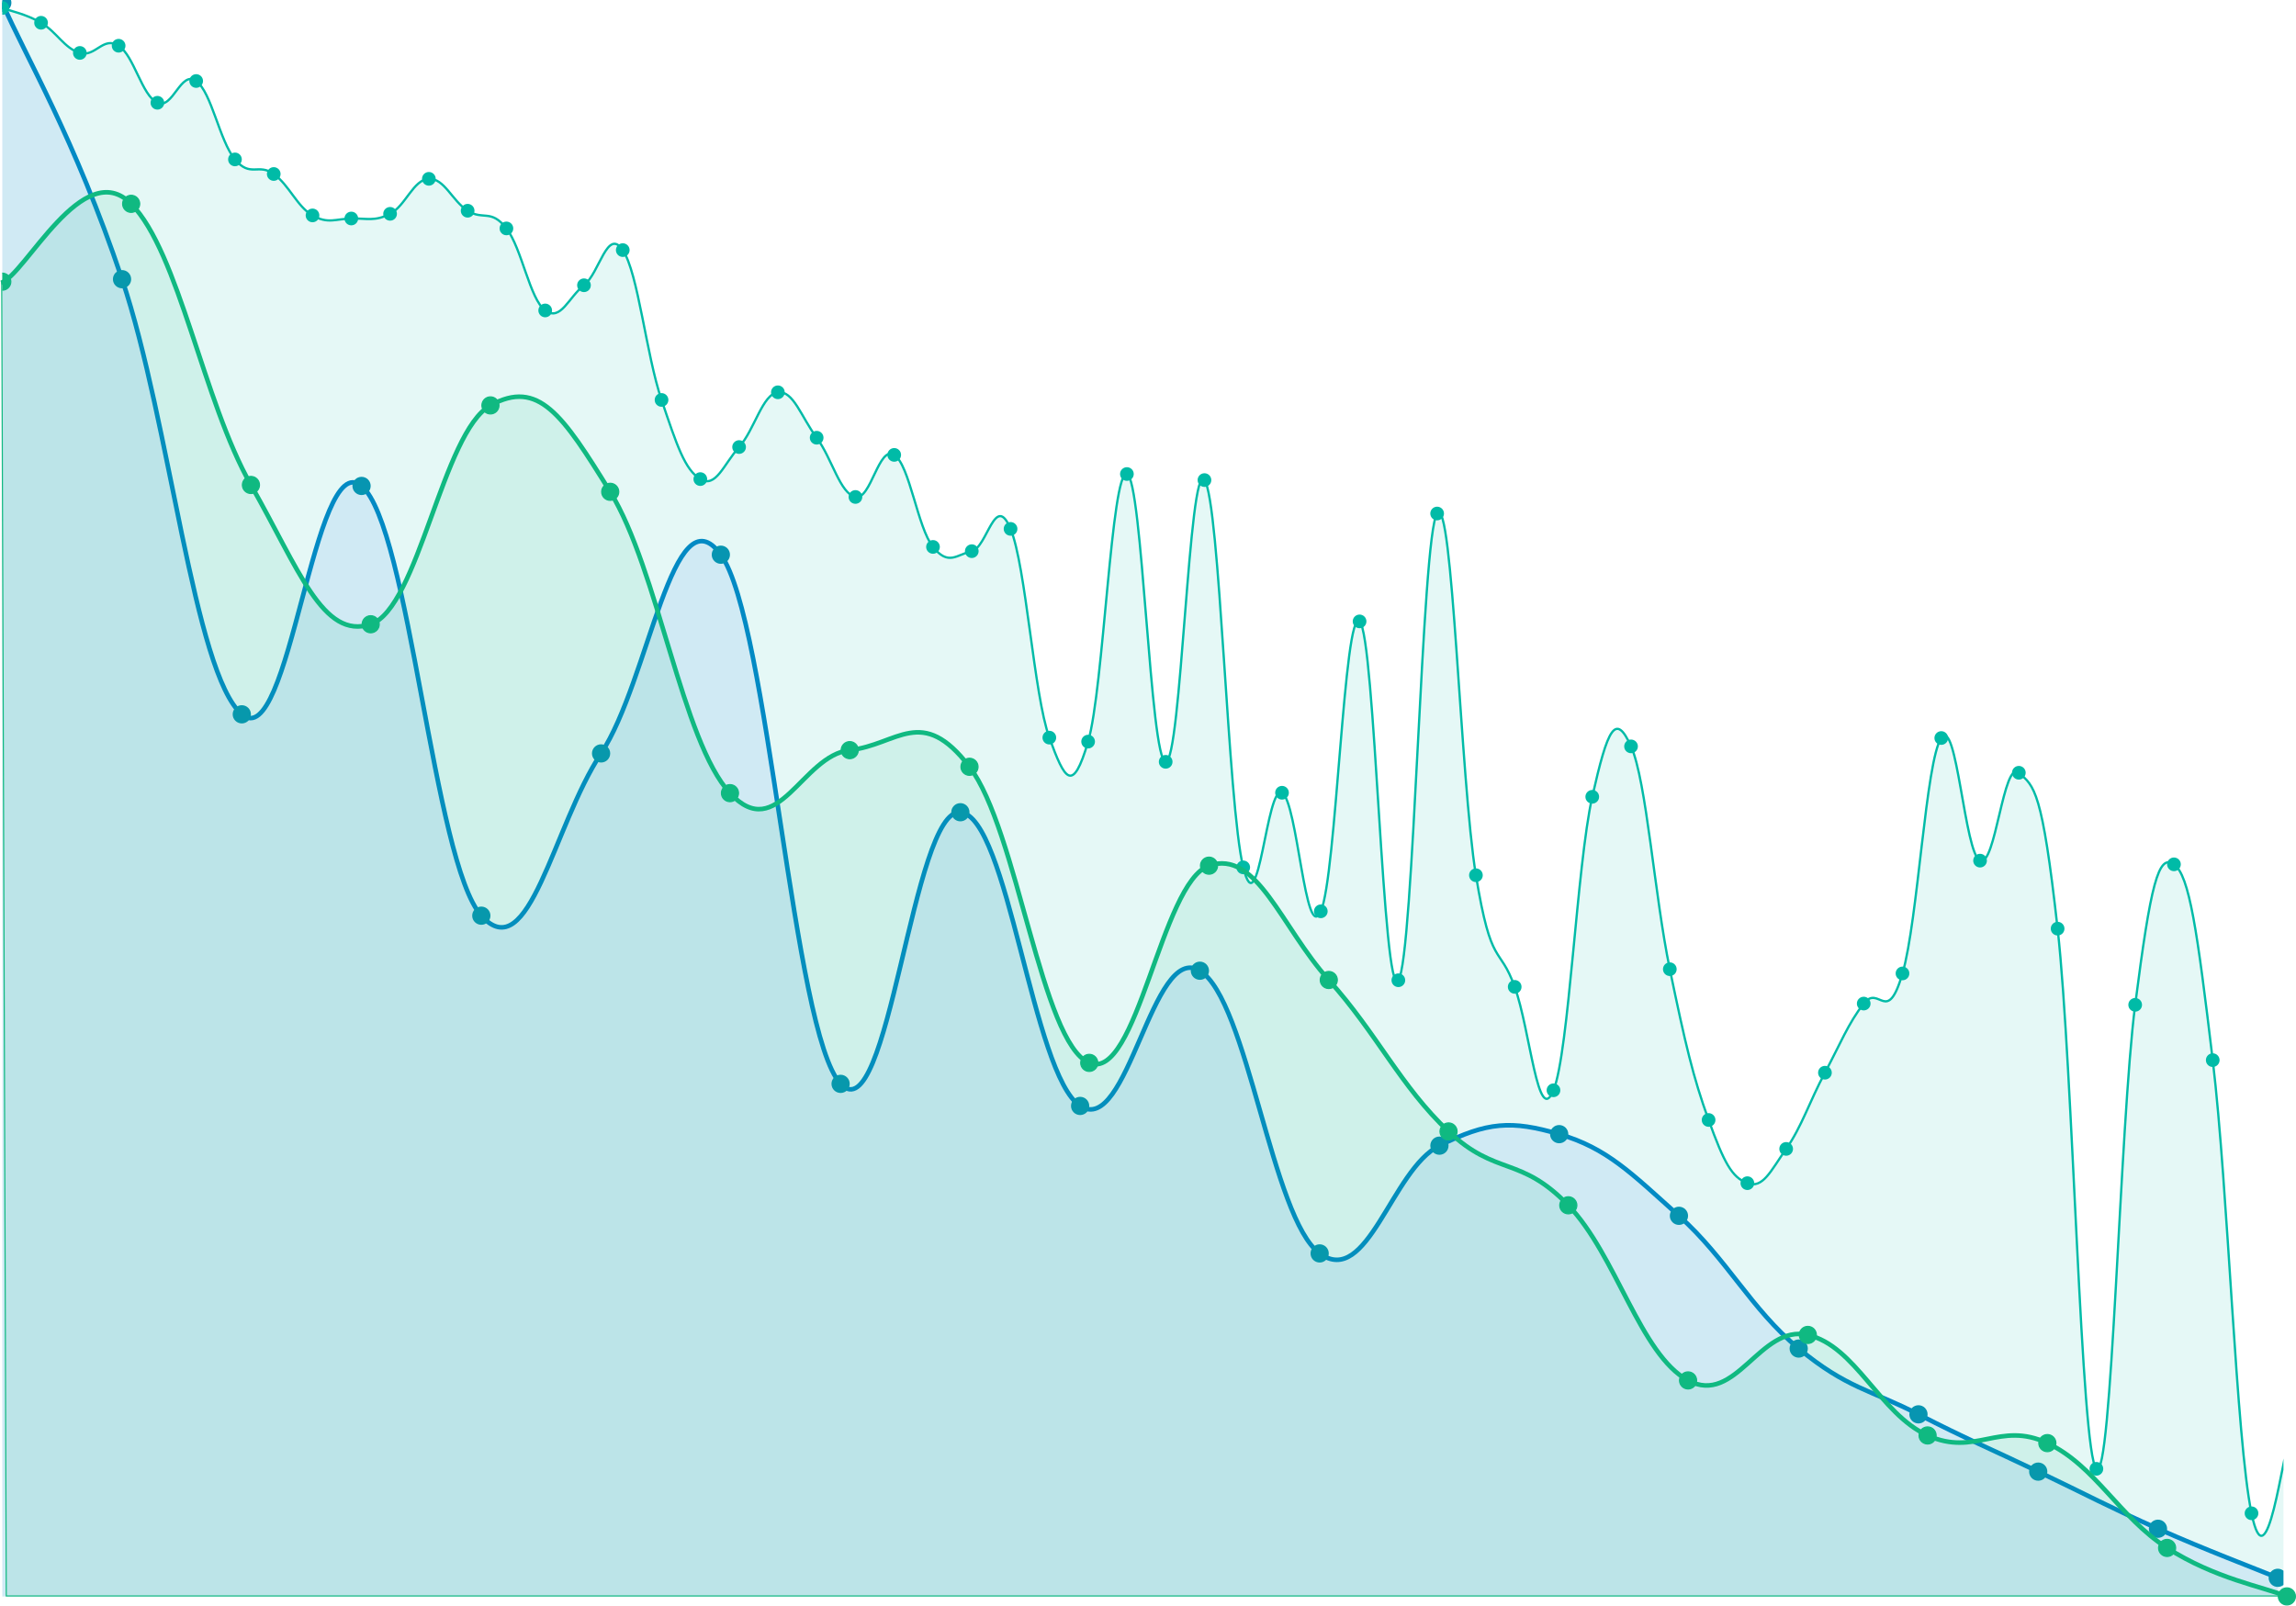 <svg width="2013" height="1408" viewBox="0 0 2013 1408" fill="none" xmlns="http://www.w3.org/2000/svg">
<g clip-path="url(#clip0_739_411)">
<path d="M1997 1383.58C1976 1374.98 1934 1359.18 1892 1340.56C1850 1321.94 1829 1310.54 1787 1290.47C1745 1270.4 1724 1261.82 1682 1240.23C1640 1218.64 1619 1217.36 1577 1182.54C1535 1147.72 1514 1103.74 1472 1066.14C1430 1028.53 1409 1006.83 1367 994.525C1325 982.223 1304 983.708 1262 1004.63C1220 1025.55 1199 1129.8 1157 1099.12C1115 1068.44 1094 877.09 1052 851.226C1010 825.36 989 997.585 947 969.79C905 941.996 884 716.123 842 712.251C800 708.38 779 995.598 737 950.431C695 905.265 674 544.371 632 486.418C590 428.465 569 597.355 527 660.664C485 723.972 464 849.871 422 802.962C380 756.052 359 461.431 317 426.116C275 390.802 254 662.648 212 626.388C170 590.129 149 369.61 107 244.819C65 120.029 23 50.912 2 2.435L-3 1400H1997V1383.58Z" fill="#2563EB" fill-opacity="0.102"/>
<path d="M1997 1383.58C1976 1374.98 1934 1359.18 1892 1340.56C1850 1321.94 1829 1310.54 1787 1290.47C1745 1270.4 1724 1261.82 1682 1240.23C1640 1218.64 1619 1217.36 1577 1182.54C1535 1147.72 1514 1103.74 1472 1066.14C1430 1028.53 1409 1006.83 1367 994.525C1325 982.223 1304 983.708 1262 1004.63C1220 1025.55 1199 1129.8 1157 1099.12C1115 1068.44 1094 877.09 1052 851.226C1010 825.36 989 997.585 947 969.79C905 941.996 884 716.123 842 712.251C800 708.38 779 995.598 737 950.431C695 905.265 674 544.371 632 486.418C590 428.465 569 597.355 527 660.664C485 723.972 464 849.871 422 802.962C380 756.052 359 461.431 317 426.116C275 390.802 254 662.648 212 626.388C170 590.129 149 369.61 107 244.819C65 120.029 23 50.912 2 2.435" stroke="#0284C7" stroke-width="4"/>
<path d="M1997 1391.58C1992.58 1391.58 1989 1388 1989 1383.58C1989 1379.16 1992.58 1375.58 1997 1375.58C2001.42 1375.58 2005 1379.16 2005 1383.58C2005 1388 2001.42 1391.58 1997 1391.58Z" fill="#0891B2"/>
<path d="M1892 1348.56C1887.58 1348.56 1884 1344.98 1884 1340.56C1884 1336.14 1887.58 1332.56 1892 1332.56C1896.42 1332.56 1900 1336.14 1900 1340.56C1900 1344.98 1896.42 1348.56 1892 1348.56Z" fill="#0891B2"/>
<path d="M1787 1298.47C1782.58 1298.47 1779 1294.89 1779 1290.47C1779 1286.05 1782.58 1282.47 1787 1282.47C1791.42 1282.47 1795 1286.05 1795 1290.47C1795 1294.89 1791.42 1298.47 1787 1298.47Z" fill="#0891B2"/>
<path d="M1682 1248.23C1677.58 1248.23 1674 1244.65 1674 1240.23C1674 1235.81 1677.58 1232.23 1682 1232.23C1686.42 1232.23 1690 1235.81 1690 1240.23C1690 1244.65 1686.42 1248.23 1682 1248.23Z" fill="#0891B2"/>
<path d="M1577 1190.54C1572.58 1190.54 1569 1186.96 1569 1182.54C1569 1178.12 1572.58 1174.54 1577 1174.54C1581.42 1174.54 1585 1178.12 1585 1182.54C1585 1186.96 1581.42 1190.54 1577 1190.54Z" fill="#0891B2"/>
<path d="M1472 1074.14C1467.58 1074.14 1464 1070.55 1464 1066.14C1464 1061.72 1467.58 1058.14 1472 1058.14C1476.42 1058.14 1480 1061.72 1480 1066.14C1480 1070.55 1476.42 1074.14 1472 1074.14Z" fill="#0891B2"/>
<path d="M1367 1002.53C1362.58 1002.53 1359 998.943 1359 994.525C1359 990.107 1362.58 986.525 1367 986.525C1371.42 986.525 1375 990.107 1375 994.525C1375 998.943 1371.42 1002.53 1367 1002.53Z" fill="#0891B2"/>
<path d="M1262 1012.63C1257.58 1012.63 1254 1009.05 1254 1004.63C1254 1000.21 1257.58 996.627 1262 996.627C1266.42 996.627 1270 1000.21 1270 1004.63C1270 1009.05 1266.42 1012.63 1262 1012.63Z" fill="#0891B2"/>
<path d="M1157 1107.12C1152.58 1107.12 1149 1103.53 1149 1099.12C1149 1094.7 1152.58 1091.12 1157 1091.12C1161.42 1091.12 1165 1094.7 1165 1099.12C1165 1103.53 1161.42 1107.12 1157 1107.12Z" fill="#0891B2"/>
<path d="M1052 859.225C1047.58 859.225 1044 855.643 1044 851.225C1044 846.807 1047.58 843.225 1052 843.225C1056.42 843.225 1060 846.807 1060 851.225C1060 855.643 1056.42 859.225 1052 859.225Z" fill="#0891B2"/>
<path d="M947 977.79C942.582 977.79 939 974.208 939 969.79C939 965.372 942.582 961.79 947 961.79C951.418 961.79 955 965.372 955 969.79C955 974.208 951.418 977.79 947 977.79Z" fill="#0891B2"/>
<path d="M842 720.251C837.582 720.251 834 716.669 834 712.251C834 707.833 837.582 704.251 842 704.251C846.418 704.251 850 707.833 850 712.251C850 716.669 846.418 720.251 842 720.251Z" fill="#0891B2"/>
<path d="M737 958.431C732.582 958.431 729 954.849 729 950.431C729 946.013 732.582 942.431 737 942.431C741.418 942.431 745 946.013 745 950.431C745 954.849 741.418 958.431 737 958.431Z" fill="#0891B2"/>
<path d="M632 494.418C627.582 494.418 624 490.836 624 486.418C624 482 627.582 478.418 632 478.418C636.418 478.418 640 482 640 486.418C640 490.836 636.418 494.418 632 494.418Z" fill="#0891B2"/>
<path d="M527 668.664C522.582 668.664 519 665.082 519 660.664C519 656.246 522.582 652.664 527 652.664C531.418 652.664 535 656.246 535 660.664C535 665.082 531.418 668.664 527 668.664Z" fill="#0891B2"/>
<path d="M422 810.962C417.582 810.962 414 807.38 414 802.962C414 798.544 417.582 794.962 422 794.962C426.418 794.962 430 798.544 430 802.962C430 807.38 426.418 810.962 422 810.962Z" fill="#0891B2"/>
<path d="M317 434.116C312.582 434.116 309 430.534 309 426.116C309 421.698 312.582 418.116 317 418.116C321.418 418.116 325 421.698 325 426.116C325 430.534 321.418 434.116 317 434.116Z" fill="#0891B2"/>
<path d="M212 634.388C207.582 634.388 204 630.806 204 626.388C204 621.97 207.582 618.388 212 618.388C216.418 618.388 220 621.97 220 626.388C220 630.806 216.418 634.388 212 634.388Z" fill="#0891B2"/>
<path d="M107 252.819C102.582 252.819 99 249.237 99 244.819C99 240.401 102.582 236.819 107 236.819C111.418 236.819 115 240.401 115 244.819C115 249.237 111.418 252.819 107 252.819Z" fill="#0891B2"/>
<path d="M2 10.435C-2.418 10.435 -6 6.853 -6 2.435C-6 -1.983 -2.418 -5.565 2 -5.565C6.418 -5.565 10 -1.983 10 2.435C10 6.853 6.418 10.435 2 10.435Z" fill="#0891B2"/>
</g>
<g clip-path="url(#clip1_739_411)">
<path d="M2 7C8.8 9.592 22.4 12.08 36 19.962C49.6 27.844 56.4 42.383 70 46.412C83.6 50.44 90.4 31.362 104 40.102C117.6 48.843 124.4 83.927 138 90.114C151.6 96.3 158.4 61.1 172 71.035C185.6 80.97 192.4 123.481 206 139.789C219.6 156.097 226.4 142.753 240 152.573C253.6 162.394 260.4 181.087 274 188.893C287.6 196.697 294.4 191.874 308 191.598C321.6 191.321 328.4 194.468 342 187.51C355.6 180.552 362.4 157.354 376 156.81C389.6 156.266 396.4 176.092 410 184.79C423.6 193.489 430.4 182.814 444 200.302C457.6 217.789 464.4 262.259 478 272.227C491.6 282.196 498.4 260.727 512 250.144C525.6 239.56 532.4 199.197 546 219.308C559.6 239.419 566.4 310.54 580 350.7C593.6 390.86 600.4 411.843 614 420.106C627.6 428.37 634.4 407.238 648 392.016C661.6 376.794 668.4 345.634 682 343.996C695.6 342.36 702.4 365.473 716 383.831C729.6 402.188 736.4 432.771 750 435.783C763.6 438.795 770.4 390.127 784 398.889C797.6 407.65 804.4 462.705 818 479.591C831.6 496.476 838.4 486.478 852 483.314C865.6 480.151 872.4 431.072 886 463.773C899.6 496.473 906.4 609.51 920 646.818C933.6 684.125 940.4 696.541 954 650.311C967.6 604.081 974.4 412.123 988 415.667C1001.6 419.211 1008.4 666.967 1022 668.03C1035.6 669.093 1042.4 402.47 1056 420.981C1069.6 439.493 1076.4 705.755 1090 760.589C1103.6 815.423 1110.4 687.446 1124 695.152C1137.6 702.857 1144.4 829.167 1158 799.117C1171.6 769.067 1178.4 532.812 1192 544.903C1205.6 556.993 1212.4 878.49 1226 859.57C1239.6 840.65 1246.4 468.718 1260 450.303C1273.6 431.889 1280.4 684.483 1294 767.497C1307.6 850.51 1314.4 827.659 1328 865.372C1341.6 903.084 1348.4 989.393 1362 956.06C1375.6 922.726 1382.4 759.014 1396 698.702C1409.6 638.39 1416.4 624.263 1430 654.499C1443.6 684.735 1450.4 784.361 1464 849.88C1477.6 915.4 1484.4 944.567 1498 982.096C1511.6 1019.62 1518.4 1032.45 1532 1037.52C1545.6 1042.6 1552.4 1026.85 1566 1007.47C1579.6 988.098 1586.4 966.14 1600 940.652C1613.6 915.163 1620.4 897.44 1634 880.029C1647.6 862.619 1654.4 900.173 1668 853.599C1681.6 807.026 1688.4 666.945 1702 647.163C1715.6 627.38 1722.4 748.593 1736 754.686C1749.6 760.78 1756.4 665.702 1770 677.63C1783.6 689.558 1790.4 692.252 1804 814.326C1817.6 936.4 1824.4 1274.64 1838 1288C1851.6 1301.36 1858.4 987.137 1872 881.122C1885.6 775.108 1892.4 748.223 1906 757.924C1919.6 767.626 1926.4 815.811 1940 929.627C1953.6 1043.44 1960.4 1260.97 1974 1327.01C1987.6 1393.05 2001.2 1273.26 2008 1259.82L2002 1400H2V7Z" fill="#00BBA7" fill-opacity="0.102"/>
<path d="M2 7C8.8 9.592 22.4 12.08 36 19.962C49.6 27.844 56.4 42.383 70 46.412C83.6 50.44 90.4 31.362 104 40.102C117.6 48.843 124.4 83.927 138 90.114C151.6 96.3 158.4 61.1 172 71.035C185.6 80.97 192.4 123.481 206 139.789C219.6 156.097 226.4 142.753 240 152.573C253.6 162.394 260.4 181.087 274 188.893C287.6 196.697 294.4 191.874 308 191.598C321.6 191.321 328.4 194.468 342 187.51C355.6 180.552 362.4 157.354 376 156.81C389.6 156.266 396.4 176.092 410 184.79C423.6 193.489 430.4 182.814 444 200.302C457.6 217.789 464.4 262.259 478 272.227C491.6 282.196 498.4 260.727 512 250.144C525.6 239.56 532.4 199.197 546 219.308C559.6 239.419 566.4 310.54 580 350.7C593.6 390.86 600.4 411.843 614 420.106C627.6 428.37 634.4 407.238 648 392.016C661.6 376.794 668.4 345.634 682 343.996C695.6 342.36 702.4 365.473 716 383.831C729.6 402.188 736.4 432.771 750 435.783C763.6 438.795 770.4 390.127 784 398.889C797.6 407.65 804.4 462.705 818 479.591C831.6 496.476 838.4 486.478 852 483.314C865.6 480.151 872.4 431.072 886 463.773C899.6 496.473 906.4 609.51 920 646.818C933.6 684.125 940.4 696.541 954 650.311C967.6 604.081 974.4 412.123 988 415.667C1001.6 419.211 1008.4 666.967 1022 668.03C1035.6 669.093 1042.4 402.47 1056 420.981C1069.6 439.493 1076.4 705.755 1090 760.589C1103.6 815.423 1110.4 687.446 1124 695.152C1137.6 702.857 1144.4 829.167 1158 799.117C1171.6 769.067 1178.4 532.812 1192 544.903C1205.6 556.993 1212.4 878.49 1226 859.57C1239.6 840.65 1246.4 468.718 1260 450.303C1273.6 431.889 1280.4 684.483 1294 767.497C1307.6 850.51 1314.4 827.659 1328 865.372C1341.6 903.084 1348.4 989.393 1362 956.06C1375.6 922.726 1382.4 759.014 1396 698.702C1409.6 638.39 1416.4 624.263 1430 654.499C1443.6 684.735 1450.4 784.361 1464 849.88C1477.6 915.4 1484.4 944.567 1498 982.096C1511.6 1019.62 1518.4 1032.45 1532 1037.52C1545.6 1042.6 1552.4 1026.85 1566 1007.47C1579.6 988.098 1586.4 966.14 1600 940.652C1613.6 915.163 1620.4 897.44 1634 880.029C1647.6 862.619 1654.4 900.173 1668 853.599C1681.6 807.026 1688.4 666.945 1702 647.163C1715.6 627.38 1722.4 748.593 1736 754.686C1749.6 760.78 1756.4 665.702 1770 677.63C1783.6 689.558 1790.4 692.252 1804 814.326C1817.6 936.4 1824.4 1274.64 1838 1288C1851.6 1301.36 1858.4 987.137 1872 881.122C1885.6 775.108 1892.4 748.223 1906 757.924C1919.6 767.626 1926.4 815.811 1940 929.627C1953.6 1043.44 1960.4 1260.97 1974 1327.01C1987.6 1393.05 2001.2 1273.26 2008 1259.82" stroke="#00BBA7" stroke-width="2"/>
<path d="M2 13C5.314 13 8 10.314 8 7C8 3.686 5.314 1 2 1C-1.314 1 -4 3.686 -4 7C-4 10.314 -1.314 13 2 13Z" fill="#00BBA7"/>
<path d="M36 25.962C39.314 25.962 42 23.276 42 19.962C42 16.648 39.314 13.962 36 13.962C32.686 13.962 30 16.648 30 19.962C30 23.276 32.686 25.962 36 25.962Z" fill="#00BBA7"/>
<path d="M70 52.412C73.314 52.412 76 49.726 76 46.412C76 43.098 73.314 40.412 70 40.412C66.686 40.412 64 43.098 64 46.412C64 49.726 66.686 52.412 70 52.412Z" fill="#00BBA7"/>
<path d="M104 46.103C107.314 46.103 110 43.417 110 40.103C110 36.789 107.314 34.103 104 34.103C100.686 34.103 98 36.789 98 40.103C98 43.417 100.686 46.103 104 46.103Z" fill="#00BBA7"/>
<path d="M138 96.114C141.314 96.114 144 93.428 144 90.114C144 86.8 141.314 84.114 138 84.114C134.686 84.114 132 86.8 132 90.114C132 93.428 134.686 96.114 138 96.114Z" fill="#00BBA7"/>
<path d="M172 77.035C175.314 77.035 178 74.349 178 71.035C178 67.721 175.314 65.035 172 65.035C168.686 65.035 166 67.721 166 71.035C166 74.349 168.686 77.035 172 77.035Z" fill="#00BBA7"/>
<path d="M206 145.789C209.314 145.789 212 143.103 212 139.789C212 136.475 209.314 133.789 206 133.789C202.686 133.789 200 136.475 200 139.789C200 143.103 202.686 145.789 206 145.789Z" fill="#00BBA7"/>
<path d="M240 158.573C243.314 158.573 246 155.887 246 152.573C246 149.259 243.314 146.573 240 146.573C236.686 146.573 234 149.259 234 152.573C234 155.887 236.686 158.573 240 158.573Z" fill="#00BBA7"/>
<path d="M274 194.892C277.314 194.892 280 192.206 280 188.892C280 185.578 277.314 182.892 274 182.892C270.686 182.892 268 185.578 268 188.892C268 192.206 270.686 194.892 274 194.892Z" fill="#00BBA7"/>
<path d="M308 197.598C311.314 197.598 314 194.912 314 191.598C314 188.284 311.314 185.598 308 185.598C304.686 185.598 302 188.284 302 191.598C302 194.912 304.686 197.598 308 197.598Z" fill="#00BBA7"/>
<path d="M342 193.51C345.314 193.51 348 190.824 348 187.51C348 184.196 345.314 181.51 342 181.51C338.686 181.51 336 184.196 336 187.51C336 190.824 338.686 193.51 342 193.51Z" fill="#00BBA7"/>
<path d="M376 162.81C379.314 162.81 382 160.124 382 156.81C382 153.496 379.314 150.81 376 150.81C372.686 150.81 370 153.496 370 156.81C370 160.124 372.686 162.81 376 162.81Z" fill="#00BBA7"/>
<path d="M410 190.79C413.314 190.79 416 188.104 416 184.79C416 181.476 413.314 178.79 410 178.79C406.686 178.79 404 181.476 404 184.79C404 188.104 406.686 190.79 410 190.79Z" fill="#00BBA7"/>
<path d="M444 206.302C447.314 206.302 450 203.616 450 200.302C450 196.988 447.314 194.302 444 194.302C440.686 194.302 438 196.988 438 200.302C438 203.616 440.686 206.302 444 206.302Z" fill="#00BBA7"/>
<path d="M478 278.227C481.314 278.227 484 275.541 484 272.227C484 268.913 481.314 266.227 478 266.227C474.686 266.227 472 268.913 472 272.227C472 275.541 474.686 278.227 478 278.227Z" fill="#00BBA7"/>
<path d="M512 256.144C515.314 256.144 518 253.458 518 250.144C518 246.83 515.314 244.144 512 244.144C508.686 244.144 506 246.83 506 250.144C506 253.458 508.686 256.144 512 256.144Z" fill="#00BBA7"/>
<path d="M546 225.308C549.314 225.308 552 222.622 552 219.308C552 215.994 549.314 213.308 546 213.308C542.686 213.308 540 215.994 540 219.308C540 222.622 542.686 225.308 546 225.308Z" fill="#00BBA7"/>
<path d="M580 356.7C583.314 356.7 586 354.014 586 350.7C586 347.386 583.314 344.7 580 344.7C576.686 344.7 574 347.386 574 350.7C574 354.014 576.686 356.7 580 356.7Z" fill="#00BBA7"/>
<path d="M614 426.106C617.314 426.106 620 423.42 620 420.106C620 416.792 617.314 414.106 614 414.106C610.686 414.106 608 416.792 608 420.106C608 423.42 610.686 426.106 614 426.106Z" fill="#00BBA7"/>
<path d="M648 398.016C651.314 398.016 654 395.33 654 392.016C654 388.702 651.314 386.016 648 386.016C644.686 386.016 642 388.702 642 392.016C642 395.33 644.686 398.016 648 398.016Z" fill="#00BBA7"/>
<path d="M682 349.997C685.314 349.997 688 347.311 688 343.997C688 340.683 685.314 337.997 682 337.997C678.686 337.997 676 340.683 676 343.997C676 347.311 678.686 349.997 682 349.997Z" fill="#00BBA7"/>
<path d="M716 389.831C719.314 389.831 722 387.145 722 383.831C722 380.517 719.314 377.831 716 377.831C712.686 377.831 710 380.517 710 383.831C710 387.145 712.686 389.831 716 389.831Z" fill="#00BBA7"/>
<path d="M750 441.783C753.314 441.783 756 439.097 756 435.783C756 432.469 753.314 429.783 750 429.783C746.686 429.783 744 432.469 744 435.783C744 439.097 746.686 441.783 750 441.783Z" fill="#00BBA7"/>
<path d="M784 404.889C787.314 404.889 790 402.203 790 398.889C790 395.575 787.314 392.889 784 392.889C780.686 392.889 778 395.575 778 398.889C778 402.203 780.686 404.889 784 404.889Z" fill="#00BBA7"/>
<path d="M818 485.591C821.314 485.591 824 482.905 824 479.591C824 476.277 821.314 473.591 818 473.591C814.686 473.591 812 476.277 812 479.591C812 482.905 814.686 485.591 818 485.591Z" fill="#00BBA7"/>
<path d="M852 489.314C855.314 489.314 858 486.628 858 483.314C858 480 855.314 477.314 852 477.314C848.686 477.314 846 480 846 483.314C846 486.628 848.686 489.314 852 489.314Z" fill="#00BBA7"/>
<path d="M886 469.773C889.314 469.773 892 467.087 892 463.773C892 460.459 889.314 457.773 886 457.773C882.686 457.773 880 460.459 880 463.773C880 467.087 882.686 469.773 886 469.773Z" fill="#00BBA7"/>
<path d="M920 652.818C923.314 652.818 926 650.132 926 646.818C926 643.504 923.314 640.818 920 640.818C916.686 640.818 914 643.504 914 646.818C914 650.132 916.686 652.818 920 652.818Z" fill="#00BBA7"/>
<path d="M954 656.311C957.314 656.311 960 653.625 960 650.311C960 646.997 957.314 644.311 954 644.311C950.686 644.311 948 646.997 948 650.311C948 653.625 950.686 656.311 954 656.311Z" fill="#00BBA7"/>
<path d="M988 421.667C991.314 421.667 994 418.981 994 415.667C994 412.353 991.314 409.667 988 409.667C984.686 409.667 982 412.353 982 415.667C982 418.981 984.686 421.667 988 421.667Z" fill="#00BBA7"/>
<path d="M1022 674.03C1025.31 674.03 1028 671.344 1028 668.03C1028 664.716 1025.31 662.03 1022 662.03C1018.69 662.03 1016 664.716 1016 668.03C1016 671.344 1018.69 674.03 1022 674.03Z" fill="#00BBA7"/>
<path d="M1056 426.981C1059.31 426.981 1062 424.295 1062 420.981C1062 417.667 1059.31 414.981 1056 414.981C1052.69 414.981 1050 417.667 1050 420.981C1050 424.295 1052.69 426.981 1056 426.981Z" fill="#00BBA7"/>
<path d="M1090 766.589C1093.31 766.589 1096 763.903 1096 760.589C1096 757.275 1093.31 754.589 1090 754.589C1086.69 754.589 1084 757.275 1084 760.589C1084 763.903 1086.69 766.589 1090 766.589Z" fill="#00BBA7"/>
<path d="M1124 701.152C1127.31 701.152 1130 698.466 1130 695.152C1130 691.838 1127.31 689.152 1124 689.152C1120.69 689.152 1118 691.838 1118 695.152C1118 698.466 1120.69 701.152 1124 701.152Z" fill="#00BBA7"/>
<path d="M1158 805.117C1161.31 805.117 1164 802.431 1164 799.117C1164 795.803 1161.31 793.117 1158 793.117C1154.69 793.117 1152 795.803 1152 799.117C1152 802.431 1154.69 805.117 1158 805.117Z" fill="#00BBA7"/>
<path d="M1192 550.903C1195.31 550.903 1198 548.217 1198 544.903C1198 541.589 1195.31 538.903 1192 538.903C1188.69 538.903 1186 541.589 1186 544.903C1186 548.217 1188.69 550.903 1192 550.903Z" fill="#00BBA7"/>
<path d="M1226 865.57C1229.31 865.57 1232 862.884 1232 859.57C1232 856.256 1229.31 853.57 1226 853.57C1222.69 853.57 1220 856.256 1220 859.57C1220 862.884 1222.69 865.57 1226 865.57Z" fill="#00BBA7"/>
<path d="M1260 456.303C1263.31 456.303 1266 453.617 1266 450.303C1266 446.989 1263.31 444.303 1260 444.303C1256.69 444.303 1254 446.989 1254 450.303C1254 453.617 1256.69 456.303 1260 456.303Z" fill="#00BBA7"/>
<path d="M1294 773.497C1297.31 773.497 1300 770.811 1300 767.497C1300 764.183 1297.31 761.497 1294 761.497C1290.69 761.497 1288 764.183 1288 767.497C1288 770.811 1290.69 773.497 1294 773.497Z" fill="#00BBA7"/>
<path d="M1328 871.372C1331.31 871.372 1334 868.686 1334 865.372C1334 862.058 1331.31 859.372 1328 859.372C1324.69 859.372 1322 862.058 1322 865.372C1322 868.686 1324.69 871.372 1328 871.372Z" fill="#00BBA7"/>
<path d="M1362 962.06C1365.31 962.06 1368 959.374 1368 956.06C1368 952.746 1365.31 950.06 1362 950.06C1358.69 950.06 1356 952.746 1356 956.06C1356 959.374 1358.69 962.06 1362 962.06Z" fill="#00BBA7"/>
<path d="M1396 704.702C1399.31 704.702 1402 702.016 1402 698.702C1402 695.388 1399.31 692.702 1396 692.702C1392.69 692.702 1390 695.388 1390 698.702C1390 702.016 1392.69 704.702 1396 704.702Z" fill="#00BBA7"/>
<path d="M1430 660.499C1433.31 660.499 1436 657.813 1436 654.499C1436 651.185 1433.31 648.499 1430 648.499C1426.69 648.499 1424 651.185 1424 654.499C1424 657.813 1426.69 660.499 1430 660.499Z" fill="#00BBA7"/>
<path d="M1464 855.88C1467.31 855.88 1470 853.194 1470 849.88C1470 846.566 1467.31 843.88 1464 843.88C1460.69 843.88 1458 846.566 1458 849.88C1458 853.194 1460.69 855.88 1464 855.88Z" fill="#00BBA7"/>
<path d="M1498 988.096C1501.31 988.096 1504 985.41 1504 982.096C1504 978.782 1501.31 976.096 1498 976.096C1494.69 976.096 1492 978.782 1492 982.096C1492 985.41 1494.69 988.096 1498 988.096Z" fill="#00BBA7"/>
<path d="M1532 1043.52C1535.31 1043.52 1538 1040.84 1538 1037.52C1538 1034.21 1535.31 1031.52 1532 1031.52C1528.69 1031.52 1526 1034.21 1526 1037.52C1526 1040.84 1528.69 1043.52 1532 1043.52Z" fill="#00BBA7"/>
<path d="M1566 1013.47C1569.31 1013.47 1572 1010.79 1572 1007.47C1572 1004.16 1569.31 1001.47 1566 1001.47C1562.69 1001.47 1560 1004.16 1560 1007.47C1560 1010.79 1562.69 1013.47 1566 1013.47Z" fill="#00BBA7"/>
<path d="M1600 946.652C1603.31 946.652 1606 943.966 1606 940.652C1606 937.338 1603.31 934.652 1600 934.652C1596.69 934.652 1594 937.338 1594 940.652C1594 943.966 1596.69 946.652 1600 946.652Z" fill="#00BBA7"/>
<path d="M1634 886.029C1637.31 886.029 1640 883.343 1640 880.029C1640 876.715 1637.31 874.029 1634 874.029C1630.69 874.029 1628 876.715 1628 880.029C1628 883.343 1630.69 886.029 1634 886.029Z" fill="#00BBA7"/>
<path d="M1668 859.6C1671.31 859.6 1674 856.914 1674 853.6C1674 850.286 1671.31 847.6 1668 847.6C1664.69 847.6 1662 850.286 1662 853.6C1662 856.914 1664.69 859.6 1668 859.6Z" fill="#00BBA7"/>
<path d="M1702 653.163C1705.31 653.163 1708 650.477 1708 647.163C1708 643.849 1705.31 641.163 1702 641.163C1698.69 641.163 1696 643.849 1696 647.163C1696 650.477 1698.69 653.163 1702 653.163Z" fill="#00BBA7"/>
<path d="M1736 760.686C1739.31 760.686 1742 758 1742 754.686C1742 751.372 1739.31 748.686 1736 748.686C1732.69 748.686 1730 751.372 1730 754.686C1730 758 1732.69 760.686 1736 760.686Z" fill="#00BBA7"/>
<path d="M1770 683.63C1773.31 683.63 1776 680.944 1776 677.63C1776 674.316 1773.31 671.63 1770 671.63C1766.69 671.63 1764 674.316 1764 677.63C1764 680.944 1766.69 683.63 1770 683.63Z" fill="#00BBA7"/>
<path d="M1804 820.326C1807.31 820.326 1810 817.64 1810 814.326C1810 811.012 1807.31 808.326 1804 808.326C1800.69 808.326 1798 811.012 1798 814.326C1798 817.64 1800.69 820.326 1804 820.326Z" fill="#00BBA7"/>
<path d="M1838 1294C1841.31 1294 1844 1291.31 1844 1288C1844 1284.68 1841.31 1282 1838 1282C1834.69 1282 1832 1284.68 1832 1288C1832 1291.31 1834.69 1294 1838 1294Z" fill="#00BBA7"/>
<path d="M1872 887.122C1875.31 887.122 1878 884.436 1878 881.122C1878 877.808 1875.31 875.122 1872 875.122C1868.69 875.122 1866 877.808 1866 881.122C1866 884.436 1868.69 887.122 1872 887.122Z" fill="#00BBA7"/>
<path d="M1906 763.924C1909.31 763.924 1912 761.238 1912 757.924C1912 754.61 1909.31 751.924 1906 751.924C1902.69 751.924 1900 754.61 1900 757.924C1900 761.238 1902.69 763.924 1906 763.924Z" fill="#00BBA7"/>
<path d="M1940 935.627C1943.31 935.627 1946 932.941 1946 929.627C1946 926.313 1943.31 923.627 1940 923.627C1936.69 923.627 1934 926.313 1934 929.627C1934 932.941 1936.69 935.627 1940 935.627Z" fill="#00BBA7"/>
<path d="M1974 1333C1977.31 1333 1980 1330.32 1980 1327C1980 1323.69 1977.31 1321 1974 1321C1970.69 1321 1968 1323.69 1968 1327C1968 1330.32 1970.69 1333 1974 1333Z" fill="#00BBA7"/>
<path d="M-5.5 247C-5.5 251.142 -2.142 254.5 2 254.5C6.142 254.5 9.5 251.142 9.5 247C9.5 242.858 6.142 239.5 2 239.5C-2.142 239.5 -5.5 242.858 -5.5 247Z" fill="#10B981" stroke="#10B981"/>
</g>
<path d="M5.498 1399.5H2002.66C1997.83 1397.68 1992.04 1395.89 1985.5 1393.91C1984.56 1393.63 1983.62 1393.34 1982.66 1393.05C1975.83 1391 1968.28 1388.72 1960.22 1386C1941.82 1379.79 1920.78 1371.27 1899.73 1357.8C1880.34 1345.39 1865.42 1329.07 1850.9 1313.19C1849.64 1311.81 1848.39 1310.44 1847.13 1309.08C1831.38 1291.92 1815.69 1275.73 1794.79 1265.91C1773.94 1256.12 1758.33 1259.15 1742.6 1262.3L1742.26 1262.37C1726.61 1265.51 1710.8 1268.68 1689.79 1259.19C1670.09 1250.29 1654.99 1232.52 1640.29 1215.22C1639.23 1213.98 1638.17 1212.74 1637.12 1211.5C1621.35 1193.02 1605.7 1175.87 1584.89 1171.09C1574.55 1168.72 1565.5 1171.37 1557.04 1176.39C1549.59 1180.81 1542.65 1187.03 1535.72 1193.24C1534.76 1194.1 1533.79 1194.96 1532.83 1195.82C1524.96 1202.82 1517.03 1209.48 1508.41 1212.95C1499.74 1216.43 1490.4 1216.68 1479.76 1210.92C1469.16 1205.18 1459.92 1195.4 1451.37 1183.32C1442.82 1171.24 1434.93 1156.82 1427.06 1141.78C1425.31 1138.44 1423.57 1135.08 1421.82 1131.7C1407.75 1104.56 1393.26 1076.62 1374.64 1057.26C1353.71 1035.51 1338.04 1029.23 1322.33 1023.46C1321.7 1023.23 1321.08 1023 1320.45 1022.77C1305.3 1017.22 1289.9 1011.58 1269.66 992.532C1248.62 972.737 1232.84 951.147 1217.09 928.705C1215.43 926.34 1213.77 923.965 1212.1 921.582C1197.96 901.347 1183.39 880.506 1164.63 859.68C1154.1 847.999 1144.9 834.975 1136.37 822.253C1134.05 818.796 1131.78 815.363 1129.55 811.985C1123.56 802.919 1117.83 794.253 1112.1 786.595C1104.23 776.082 1096.41 767.534 1087.96 762.512C1079.55 757.506 1070.51 755.998 1060.16 759.58C1055.05 761.351 1050.2 765.597 1045.55 771.726C1040.91 777.848 1036.49 785.801 1032.23 794.911C1024.87 810.667 1017.99 829.815 1011.17 848.805C1010.1 851.777 1009.04 854.745 1007.97 857.695C1000.1 879.477 992.208 900.319 983.648 914.631C979.369 921.785 974.894 927.357 970.128 930.592C965.335 933.845 960.237 934.737 954.809 932.495C949.427 930.273 944.437 925.353 939.739 918.427C935.035 911.494 930.59 902.499 926.318 892.05C917.775 871.15 909.893 844.352 902.019 816.412C900.714 811.781 899.408 807.118 898.101 802.444C891.515 778.915 884.858 755.13 877.745 733.819C869.214 708.264 860.048 686.336 849.603 672.697C839.127 659.017 829.994 651.024 821.556 646.772C813.135 642.527 805.37 641.99 797.582 643.29C790.802 644.422 784.02 646.943 776.756 649.643C775.646 650.055 774.525 650.472 773.391 650.888C764.853 654.024 755.618 657.136 745.055 658.298C734.704 659.437 725.61 665.125 717.106 672.393C712.857 676.024 708.767 680.038 704.748 684.06C704.08 684.728 703.414 685.397 702.75 686.064C699.42 689.406 696.129 692.71 692.839 695.741C684.957 703.002 676.981 708.799 668.28 709.869C659.53 710.945 650.195 707.232 639.633 695.839C629.067 684.441 619.852 666.439 611.316 644.846C602.776 623.242 594.896 597.985 587.022 572.04C585.932 568.45 584.843 564.847 583.752 561.239C569.061 512.654 554.083 463.117 534.575 431.532C524.074 414.53 514.894 399.855 506.373 387.763C497.85 375.669 490.003 366.186 482.177 359.553C474.356 352.925 466.576 349.163 458.178 348.471C449.776 347.779 440.687 350.156 430.242 355.933C425.082 358.786 420.212 363.68 415.558 370.131C410.907 376.578 406.492 384.552 402.233 393.533C394.12 410.642 386.599 431.346 379.096 452.001L377.97 455.102C370.097 476.761 362.212 498.166 353.665 515.03C349.391 523.462 344.941 530.779 340.232 536.431C335.525 542.08 330.531 546.1 325.158 547.884C314.518 551.419 305.181 550.119 296.527 545.01C287.901 539.917 279.976 531.052 272.087 519.499C264.195 507.941 256.308 493.646 247.778 477.649C245.935 474.194 244.062 470.659 242.152 467.054C235.217 453.963 227.795 439.954 219.566 425.507C200.952 392.831 186.461 349.096 172.464 306.849C170.645 301.362 168.835 295.899 167.026 290.489C159.151 266.947 151.282 244.395 142.761 225.07C134.237 205.738 125.079 189.679 114.644 179.091C109.449 173.82 104.141 170.852 98.797 169.674C93.451 168.495 88.028 169.098 82.59 171.036C71.691 174.921 60.79 184.146 50.487 194.976C42.672 203.192 35.237 212.289 28.433 220.616C26.273 223.26 24.176 225.826 22.15 228.262C17.953 233.308 14.061 237.796 10.555 241.234C7.212 244.513 4.166 246.894 1.501 247.858L5.498 1399.5Z" fill="#10B981" fill-opacity="0.102" stroke="#10B981"/>
<path d="M2005 1399.88C1984 1391.38 1942 1384.26 1900 1357.38C1858 1330.5 1837 1285.19 1795 1265.46C1753 1245.73 1732 1277.71 1690 1258.74C1648 1239.76 1627 1180.26 1585 1170.6C1543 1160.95 1522 1233.22 1480 1210.48C1438 1187.74 1417 1100.58 1375 1056.92C1333 1013.26 1312 1031.68 1270 992.168C1228 952.653 1207 905.958 1165 859.345C1123 812.733 1102 744.57 1060 759.108C1018 773.645 997 949.376 955 932.033C913 914.69 892 727.239 850 672.393C808 617.547 787 653.18 745 657.801C703 662.423 682 740.806 640 695.499C598 650.193 577 499.27 535 431.269C493 363.269 472 332.267 430 355.495C388 378.723 367 533.458 325 547.41C283 561.363 262 498.993 220 425.26C178 351.526 157 221.356 115 178.74C73 136.126 22 241.311 1 248" stroke="#10B981" stroke-width="4"/>
<path d="M1997.5 1399.88C1997.5 1404.02 2000.86 1407.38 2005 1407.38C2009.14 1407.38 2012.5 1404.02 2012.5 1399.88C2012.5 1395.74 2009.14 1392.38 2005 1392.38C2000.86 1392.38 1997.5 1395.74 1997.5 1399.88Z" fill="#10B981" stroke="#10B981"/>
<path d="M1892.5 1357.38C1892.5 1361.52 1895.86 1364.88 1900 1364.88C1904.14 1364.88 1907.5 1361.52 1907.5 1357.38C1907.5 1353.24 1904.14 1349.88 1900 1349.88C1895.86 1349.88 1892.5 1353.24 1892.5 1357.38Z" fill="#10B981" stroke="#10B981"/>
<path d="M1787.5 1265.46C1787.5 1269.6 1790.86 1272.96 1795 1272.96C1799.14 1272.96 1802.5 1269.6 1802.5 1265.46C1802.5 1261.32 1799.14 1257.96 1795 1257.96C1790.86 1257.96 1787.5 1261.32 1787.5 1265.46Z" fill="#10B981" stroke="#10B981"/>
<path d="M1682.5 1258.74C1682.5 1262.88 1685.86 1266.24 1690 1266.24C1694.14 1266.24 1697.5 1262.88 1697.5 1258.74C1697.5 1254.59 1694.14 1251.24 1690 1251.24C1685.86 1251.24 1682.5 1254.59 1682.5 1258.74Z" fill="#10B981" stroke="#10B981"/>
<path d="M1577.5 1170.6C1577.5 1174.75 1580.86 1178.1 1585 1178.1C1589.14 1178.1 1592.5 1174.75 1592.5 1170.6C1592.5 1166.46 1589.14 1163.1 1585 1163.1C1580.86 1163.1 1577.5 1166.46 1577.5 1170.6Z" fill="#10B981" stroke="#10B981"/>
<path d="M1472.5 1210.48C1472.5 1214.62 1475.86 1217.98 1480 1217.98C1484.14 1217.98 1487.5 1214.62 1487.5 1210.48C1487.5 1206.34 1484.14 1202.98 1480 1202.98C1475.86 1202.98 1472.5 1206.34 1472.5 1210.48Z" fill="#10B981" stroke="#10B981"/>
<path d="M1367.5 1056.92C1367.5 1061.06 1370.86 1064.42 1375 1064.42C1379.14 1064.42 1382.5 1061.06 1382.5 1056.92C1382.5 1052.78 1379.14 1049.42 1375 1049.42C1370.86 1049.42 1367.5 1052.78 1367.5 1056.92Z" fill="#10B981" stroke="#10B981"/>
<path d="M1262.5 992.168C1262.5 996.31 1265.86 999.668 1270 999.668C1274.14 999.668 1277.5 996.31 1277.5 992.168C1277.5 988.026 1274.14 984.668 1270 984.668C1265.86 984.668 1262.5 988.026 1262.5 992.168Z" fill="#10B981" stroke="#10B981"/>
<path d="M1157.5 859.345C1157.5 863.487 1160.86 866.845 1165 866.845C1169.14 866.845 1172.5 863.487 1172.5 859.345C1172.5 855.203 1169.14 851.845 1165 851.845C1160.86 851.845 1157.5 855.203 1157.5 859.345Z" fill="#10B981" stroke="#10B981"/>
<path d="M1052.5 759.108C1052.5 763.25 1055.86 766.608 1060 766.608C1064.14 766.608 1067.5 763.25 1067.5 759.108C1067.5 754.966 1064.14 751.608 1060 751.608C1055.86 751.608 1052.5 754.966 1052.5 759.108Z" fill="#10B981" stroke="#10B981"/>
<path d="M947.5 932.033C947.5 936.175 950.858 939.533 955 939.533C959.142 939.533 962.5 936.175 962.5 932.033C962.5 927.891 959.142 924.533 955 924.533C950.858 924.533 947.5 927.891 947.5 932.033Z" fill="#10B981" stroke="#10B981"/>
<path d="M842.5 672.393C842.5 676.535 845.858 679.893 850 679.893C854.142 679.893 857.5 676.535 857.5 672.393C857.5 668.251 854.142 664.893 850 664.893C845.858 664.893 842.5 668.251 842.5 672.393Z" fill="#10B981" stroke="#10B981"/>
<path d="M737.5 657.801C737.5 661.943 740.858 665.301 745 665.301C749.142 665.301 752.5 661.943 752.5 657.801C752.5 653.659 749.142 650.301 745 650.301C740.858 650.301 737.5 653.659 737.5 657.801Z" fill="#10B981" stroke="#10B981"/>
<path d="M632.5 695.499C632.5 699.641 635.858 702.999 640 702.999C644.142 702.999 647.5 699.641 647.5 695.499C647.5 691.357 644.142 687.999 640 687.999C635.858 687.999 632.5 691.357 632.5 695.499Z" fill="#10B981" stroke="#10B981"/>
<path d="M527.5 431.269C527.5 435.411 530.858 438.769 535 438.769C539.142 438.769 542.5 435.411 542.5 431.269C542.5 427.127 539.142 423.769 535 423.769C530.858 423.769 527.5 427.127 527.5 431.269Z" fill="#10B981" stroke="#10B981"/>
<path d="M422.5 355.495C422.5 359.637 425.858 362.995 430 362.995C434.142 362.995 437.5 359.637 437.5 355.495C437.5 351.353 434.142 347.995 430 347.995C425.858 347.995 422.5 351.353 422.5 355.495Z" fill="#10B981" stroke="#10B981"/>
<path d="M317.5 547.41C317.5 551.552 320.858 554.91 325 554.91C329.142 554.91 332.5 551.552 332.5 547.41C332.5 543.268 329.142 539.91 325 539.91C320.858 539.91 317.5 543.268 317.5 547.41Z" fill="#10B981" stroke="#10B981"/>
<path d="M212.5 425.26C212.5 429.402 215.858 432.76 220 432.76C224.142 432.76 227.5 429.402 227.5 425.26C227.5 421.118 224.142 417.76 220 417.76C215.858 417.76 212.5 421.118 212.5 425.26Z" fill="#10B981" stroke="#10B981"/>
<path d="M107.5 178.741C107.5 182.883 110.858 186.241 115 186.241C119.142 186.241 122.5 182.883 122.5 178.741C122.5 174.599 119.142 171.241 115 171.241C110.858 171.241 107.5 174.599 107.5 178.741Z" fill="#10B981" stroke="#10B981"/>
<defs>
<clipPath id="clip0_739_411">
<rect width="2000" height="1400" fill="white" transform="translate(2)"/>
</clipPath>
<clipPath id="clip1_739_411">
<rect width="2000" height="1400" fill="white" transform="translate(2)"/>
</clipPath>
</defs>
</svg>
